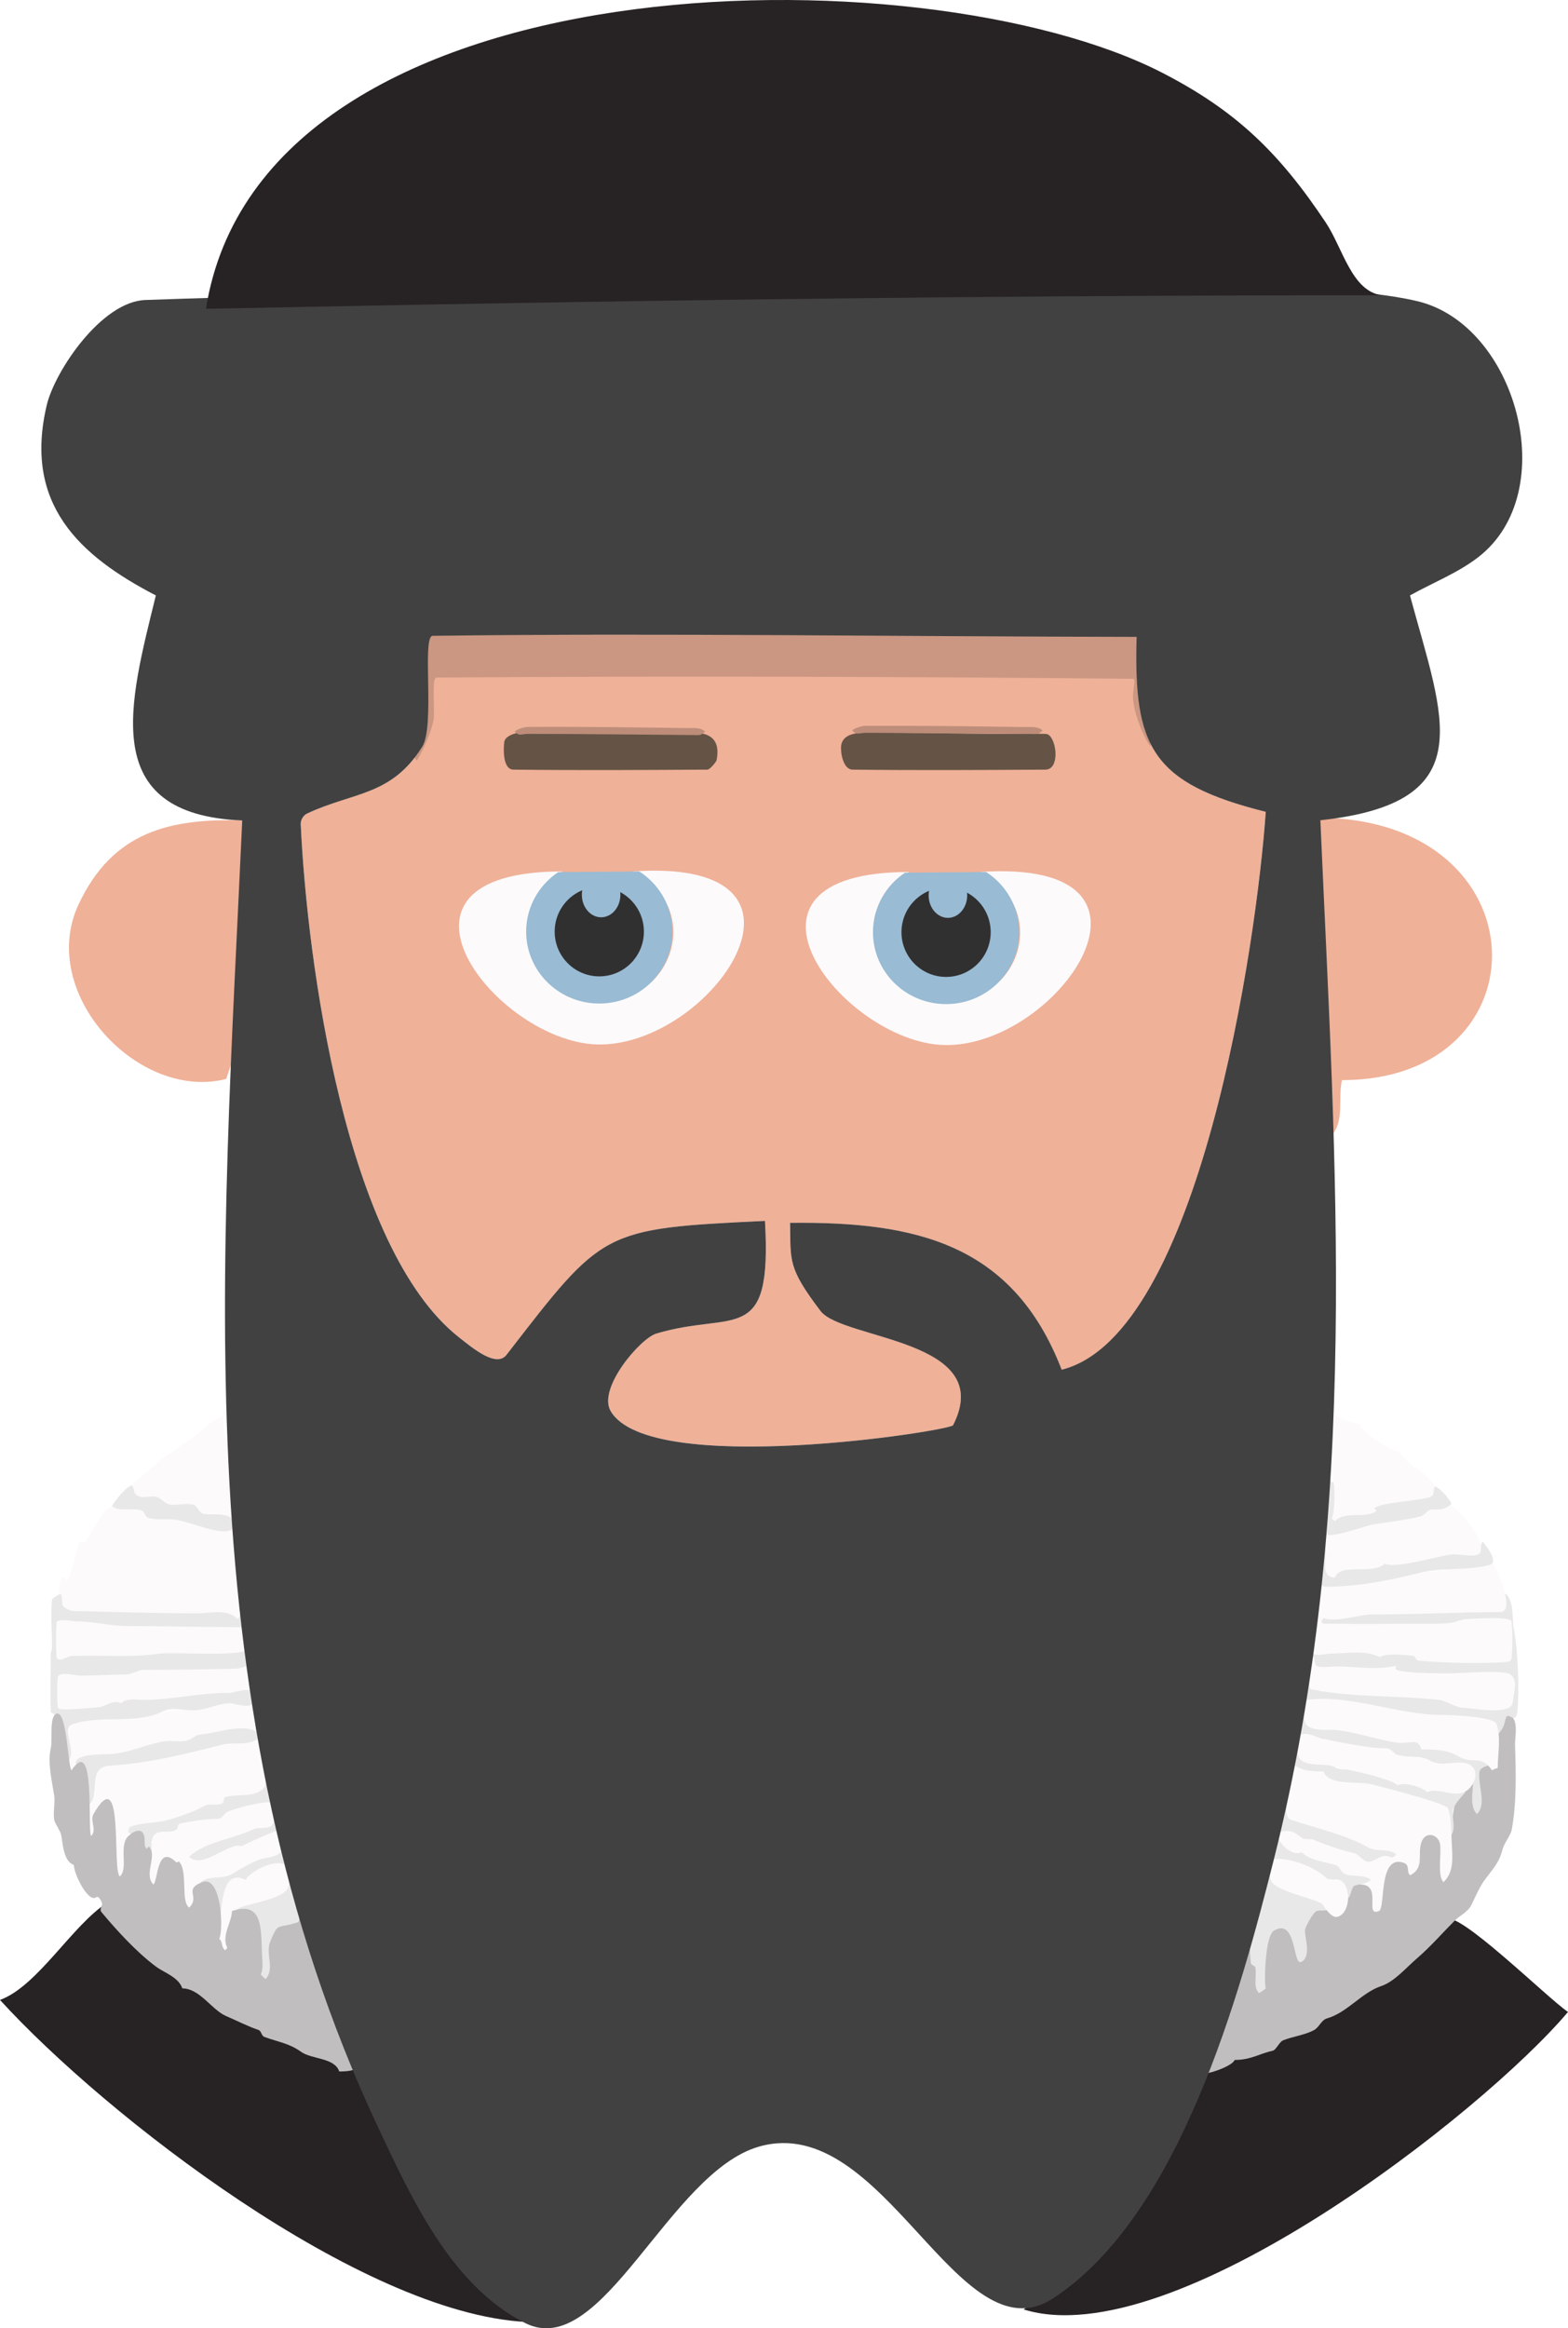 <svg height="100%" stroke-miterlimit="10" style="fill-rule:nonzero;clip-rule:evenodd;stroke-linecap:round;stroke-linejoin:round;" version="1.1" viewBox="36.538 2.557 226.924 336.886" width="100%" xml:space="preserve" xmlns="http://www.w3.org/2000/svg" xmlns:vectornator="http://vectornator.io" xmlns:xlink="http://www.w3.org/1999/xlink">
<defs>
<filter color-interpolation-filters="sRGB" filterUnits="userSpaceOnUse" height="26.529" id="Filter" width="42.613" x="102.277" y="127.848">
<feGaussianBlur in="SourceGraphic" result="Blur" stdDeviation="0.275"/>
</filter>
<filter color-interpolation-filters="sRGB" filterUnits="userSpaceOnUse" height="26.529" id="Filter_2" width="42.613" x="152.466" y="127.929">
<feGaussianBlur in="SourceGraphic" result="Blur" stdDeviation="0.275"/>
</filter>
</defs>
<g id="Layer-2" layerName="Layer 2">
<g opacity="1" layerName="Group 8">
<g opacity="1" layerName="Group 6">
<path d="M263.462 293.675C251.085 308.321 206.243 343.392 184.689 336.72C198.219 327.192 201.136 315.436 209.77 303.183C213.174 298.352 218.437 298.764 227.424 293.029C236.41 287.293 240.397 284.315 245.717 280.243C247.545 278.844 260.413 291.603 263.462 293.675Z" fill="#272223" fill-rule="nonzero" opacity="1" stroke="none" layerName="Curve 1"/>
<path d="M36.538 291.935C51.756 308.625 88.743 337.32 112.686 338.525C101.62 326.566 97.036 315.18 88.35 302.852C84.945 298.021 80.061 297.46 69.684 289.989C60.742 283.55 53.748 276.79 52.02 277.896C46.99 281.112 41.984 289.954 36.538 291.935Z" fill="#272223" fill-rule="nonzero" opacity="1" stroke="none"/>
</g>
<g opacity="1" layerName="Group 1">
<path d="M254.797 250.52C254.415 250.903 252.994 253.023 252.96 253.526C252.852 255.085 253.731 257.097 252.626 258.202C250.464 256.581 250.855 259.472 249.954 260.373C249.703 260.123 249.703 260.123 249.453 259.872C248.923 260.402 248.788 261.66 248.117 262.043C247.811 262.218 247.364 262.128 247.115 262.377C247.282 262.544 247.282 262.544 247.449 262.711C246.536 264.537 246.975 266.498 246.113 268.222C245.191 270.065 247.296 272.382 245.779 273.899C245.055 273.175 246.015 266.081 242.94 267.721C242.242 268.093 241.854 268.973 241.103 269.224C241.103 270.287 241.521 271.644 240.769 272.396C240.519 272.146 240.519 272.146 240.268 271.895C240.101 271.979 240.101 271.979 239.934 272.062C236.667 268.795 236.12 278.382 235.76 278.742C234.948 277.931 235.963 276.708 235.259 275.903C231.494 271.601 231.461 279.577 230.082 279.577C228.534 279.577 228.044 277.031 225.74 279.911C225.573 279.744 225.573 279.744 225.406 279.577C223.745 281.238 226.399 284.262 224.738 285.923C224.072 285.256 223.949 283.208 223.736 282.249C223.477 281.081 220.594 281.363 220.062 282.249C218.815 284.328 220.288 289.204 218.893 290.599C218.102 289.807 218.76 288.36 218.559 287.259C218.503 286.949 217.923 286.904 217.891 286.591C217.692 284.597 217.997 282.58 217.891 280.579C217.88 280.362 217.374 280.153 217.223 280.078C216.151 281.151 217.628 282.846 216.555 283.919C216.389 283.835 216.389 283.835 216.222 283.752C215.104 284.869 216.386 286.595 215.721 287.927C215.385 288.597 214.184 289.362 214.051 290.098C213.694 292.057 214.827 293.123 212.882 293.771C212.882 296.025 212.047 298.237 211.212 300.117C210.859 300.911 209.906 301.391 210.21 302.455C210.395 303.104 214.896 301.588 215.22 300.618C217.567 300.618 218.768 299.718 220.73 299.282C221.231 299.171 221.683 297.999 222.233 297.779C223.681 297.2 225.478 296.999 226.742 296.276C227.46 295.866 227.783 294.834 228.579 294.606C231.541 293.76 233.576 290.881 236.428 289.931C238.334 289.295 240.054 287.252 241.604 285.923C243.535 284.268 245.371 282.157 247.115 280.412C247.785 279.743 248.971 279.205 249.453 278.241C249.899 277.349 250.629 275.66 251.29 274.734C252.468 273.085 253.467 272.204 253.962 270.226C254.203 269.262 255.153 268.109 255.298 267.387C256.02 263.776 255.939 258.986 255.799 255.196C255.738 253.572 256.474 251.359 254.797 250.52Z" fill="#c0bebf" fill-rule="nonzero" opacity="1" stroke="none"/>
<path d="M69.435 193.242C68.291 194.386 69.101 196.467 69.101 198.085C69.101 199.88 69.919 205.262 69.101 207.103C68.85 207.669 67.297 208.072 66.763 208.605C64.24 211.129 60.535 212.83 57.913 215.452C56.869 216.496 55.015 217.112 55.575 218.792C55.814 219.509 64.205 220.576 64.76 221.13C64.676 221.297 64.676 221.297 64.593 221.464C65.953 222.825 69.181 221.152 70.27 222.967C70.743 223.754 68.484 223.876 67.599 223.635C66.016 223.203 63.553 222.864 62.088 222.132C61.341 221.758 60.396 222.32 59.583 222.132C57.216 221.586 56.064 219.933 53.07 220.462C51.079 220.813 49.929 224.605 48.728 225.806C48.237 225.56 48.512 225.599 47.893 225.806C47.893 226.484 46.712 230.828 46.224 231.316C45.889 231.066 45.889 231.066 45.556 230.815C45.022 231.349 44.846 234.965 45.722 235.491C45.844 235.564 46.734 235.821 46.891 235.825C51.455 235.934 56.021 235.885 60.585 235.992C63.021 236.049 69.093 235.483 70.771 237.161C70.66 237.328 70.638 237.651 70.437 237.662C67.659 237.822 64.871 237.662 62.088 237.662C59.587 237.662 56.989 237.495 54.573 237.495C54.025 237.495 53.605 236.946 53.07 236.827C51.427 236.462 46.608 236.23 44.888 236.66C44.658 236.717 44.406 236.926 44.387 237.161C44.234 238.992 44.282 240.838 44.387 242.672C44.395 242.829 44.565 242.984 44.721 243.006C45.563 243.126 46.375 242.539 47.225 242.505C51.23 242.345 55.242 242.613 59.249 242.505C63.186 242.398 66.844 242.198 71.105 242.004C71.281 241.996 71.449 241.916 71.606 241.837C72.778 241.251 72.698 239.281 72.441 237.996C72.364 237.61 71.769 237.519 71.606 237.161C70.951 235.719 71.105 233.146 71.105 231.65C71.105 229.702 71.122 227.754 71.105 225.806C71.066 221.241 71.101 216.674 70.938 212.112C70.933 211.955 70.716 211.89 70.604 211.778C70.437 211.945 70.437 211.945 70.27 212.112C65.642 207.484 74.113 197.92 69.435 193.242Z" fill="#fcfafb" fill-rule="nonzero" opacity="1" stroke="none"/>
<path d="M254.463 233.153C253.724 233.893 254.69 234.96 253.628 235.491C251.935 236.338 249.834 235.309 247.95 235.491C243.793 235.893 239.602 235.825 235.426 235.825C234.071 235.825 227.748 236.04 227.41 236.827C227.347 236.974 227.297 237.817 227.744 237.829C231.806 237.937 235.871 237.883 239.934 237.829C244.38 237.771 248.392 236.994 252.96 236.994C253.029 236.994 254.939 236.933 254.964 237.328C255.068 238.995 255.068 240.671 254.964 242.338C254.954 242.495 254.786 242.654 254.63 242.672C250.989 243.076 244.964 242.86 241.771 242.505C241.458 242.47 241.413 241.896 241.103 241.837C240.784 241.776 236.853 241.412 236.261 242.004C233.593 240.67 229.746 242.282 226.909 241.336C226.909 240.162 227.405 238.659 226.575 237.829C225.417 238.987 226 242.078 225.74 243.507C225.684 243.817 225.137 243.867 225.072 244.175C225.012 244.458 224.613 247.912 224.571 248.517C224.468 250.016 224.675 251.526 224.571 253.025C224.55 253.338 223.898 253.472 223.736 253.526C223.736 254.25 223.765 254.974 223.736 255.697C223.709 256.367 223.658 257.037 223.569 257.701C223.294 259.764 226.42 258.382 227.41 259.371C227.243 259.622 227.243 259.622 227.076 259.872C227.716 260.512 233.604 260.711 234.925 261.041C236.425 261.416 237.177 261.537 239.099 261.876C239.528 261.952 239.537 262.701 239.934 262.878C241.452 263.552 243.816 263.269 245.445 263.88C246.416 264.244 245.793 267.568 246.447 268.222C247.317 267.352 246.67 265.772 246.781 264.548C246.85 263.789 248.15 262.422 248.618 261.876C247.187 260.445 244.833 262.31 243.274 261.375C242.109 260.676 240.69 260.799 239.266 260.54C237.266 260.176 235.216 259.472 233.422 258.703C232.444 258.284 230.964 258.836 229.915 258.369C229.389 258.136 229.592 257.786 229.08 257.701C228.01 257.523 226.752 257.873 225.74 257.367C224.676 256.835 223.637 254.181 225.239 253.86C226.377 253.633 233.115 255.224 233.422 255.53C233.949 255.267 244.112 257.77 245.779 257.868C245.872 257.874 249.333 257.652 249.62 258.703C250.13 260.572 248.878 263.639 250.288 265.049C251.707 263.63 250.46 261.038 250.622 259.037C250.689 258.208 251.914 258.05 252.459 257.868C251.393 256.269 248.242 257.407 247.616 255.53C246.288 255.53 243.225 255.982 242.272 255.029C242.439 254.862 242.439 254.862 242.606 254.695C241.658 253.747 239.929 254.521 238.598 254.361C235.089 253.94 231.086 252.738 227.243 252.524C226.912 252.506 226.732 252.589 226.408 252.357C225.272 251.546 225.535 250.996 225.74 249.352C225.813 248.767 232.538 248.802 233.589 249.853C235.225 249.034 240.255 250.238 242.105 250.854C245.331 251.93 249.239 250.569 252.459 251.856C253.23 252.165 252.556 253.123 253.127 253.693C254.065 252.755 254.168 252.367 254.463 251.188C254.741 250.076 255.923 252.237 256.133 250.186C256.424 247.331 256.244 241.39 255.632 238.33C255.319 236.764 255.733 234.423 254.463 233.153Z" fill="#e8e8e8" fill-rule="nonzero" opacity="1" stroke="none"/>
<path d="M227.076 231.316C225.814 232.578 226.79 234.876 226.742 236.66C226.728 237.164 226.575 237.659 226.575 238.163C226.575 239.332 226.474 240.505 226.575 241.67C226.63 242.299 228.622 241.837 228.913 241.837C231.368 241.837 234.065 241.24 236.261 242.338C236.958 241.64 240.811 242.104 241.103 242.171C241.41 242.241 241.458 242.81 241.771 242.839C245.167 243.148 251.058 243.362 254.797 243.006C255.032 242.983 255.278 242.74 255.298 242.505C255.45 240.73 255.45 238.936 255.298 237.161C255.231 236.385 249.57 236.783 248.785 236.827C247.732 236.886 246.827 237.495 245.779 237.495C240.07 237.495 234.148 237.577 228.078 237.495C227.921 237.493 227.855 237.272 227.744 237.161C227.911 236.911 227.911 236.911 228.078 236.66C229.595 237.419 233.286 236.159 235.092 236.159C241.315 236.159 247.588 235.825 253.628 235.825C256.15 235.825 252.709 228.553 252.292 228.478C250.626 228.175 249.117 229.265 247.616 229.479C243.142 230.119 238.976 230.262 234.758 231.316C232.945 231.77 228.564 232.433 227.076 231.316Z" fill="#fcfafb" fill-rule="nonzero" opacity="1" stroke="none"/>
<path d="M229.748 207.27C227.614 209.404 230.715 216.823 228.913 218.625C228.579 218.374 228.579 218.374 228.245 218.124C228.134 218.235 227.918 218.301 227.911 218.458C227.805 220.849 227.911 223.245 227.911 225.639C227.911 226.156 227.135 231.316 229.414 231.316C229.927 231.316 230.082 230.428 230.583 230.314C231.681 230.065 232.957 230.393 233.923 229.813C235.056 229.134 235.851 230.223 236.929 229.145C237.652 229.507 238.678 229.054 239.433 228.978C241.412 228.781 249.527 227.262 250.622 227.81C252.195 226.237 247.472 219.956 245.779 220.295C243.635 220.724 241.49 221.59 239.6 222.299C238.201 222.824 236.247 222.502 234.758 222.8C233.01 223.149 230.389 224.739 228.579 224.136C228.579 222.809 228.303 223.242 228.913 222.633C229.984 223.704 239.682 219.821 240.602 219.627C240.859 219.573 243.888 220.124 244.276 218.959C245.128 216.403 239.769 214.622 239.099 212.613C237.722 212.613 233.636 209.749 233.255 208.605C232.554 208.605 230.166 207.687 229.748 207.27Z" fill="#fcfafb" fill-rule="nonzero" opacity="1" stroke="none"/>
<path d="M54.072 249.352C54.963 248.46 60.112 248.886 60.919 248.851C64.463 248.696 69.859 246.543 73.276 247.682C73.276 249.264 69.336 248.667 67.933 249.018C63.324 250.17 58.12 250.335 53.571 251.188C51.559 251.566 48.843 250.822 46.891 251.689C46.789 251.735 45.475 258.122 46.557 259.204C47.447 258.759 47.734 257.232 48.728 257.033C50.182 256.743 52.043 257.38 53.404 256.699C54.947 255.928 57.054 256.461 58.581 255.697C60.185 254.895 60.88 255.089 62.923 254.862C64.671 254.668 67.386 253.875 68.934 253.359C70.442 252.857 72.311 253.27 73.777 253.025C74.99 252.823 74.143 250.581 74.111 249.352C74.077 248.022 73.834 244.566 72.775 243.507C72.298 243.746 71.024 243.499 70.604 243.507C68.099 243.553 65.593 243.567 63.09 243.674C59.132 243.842 55.266 244.509 51.233 244.509C49.278 244.509 46.775 244.487 44.888 244.676C44.731 244.691 44.564 244.853 44.553 245.01C44.45 246.509 44.361 248.028 44.553 249.519C44.594 249.831 44.94 250.046 45.221 250.186C46.878 251.015 52.367 248.499 54.072 249.352Z" fill="#fcfafb" fill-rule="nonzero" opacity="1" stroke="none"/>
<path d="M223.402 257.534C222.33 258.606 222.567 260.902 222.567 262.377C222.567 263.379 222.371 264.4 222.567 265.383C222.735 266.222 225.943 266.815 226.575 266.886C227.522 266.991 227.982 267.916 228.746 268.222C229.481 268.516 230.973 268.322 231.752 268.556C232.748 268.854 233.473 269.803 234.424 270.226C235.157 270.552 235.602 270.068 236.261 270.727C233.819 273.168 224.9 266.22 221.398 267.387C221.398 268.055 221.267 268.736 221.398 269.391C221.542 270.112 229.202 272.697 230.583 273.732C231.527 274.44 232.916 273.72 233.422 275.235C236.673 275.235 233.91 279.95 236.094 279.076C237.093 278.676 235.968 270.945 239.6 272.062C240.677 272.394 240.002 273.299 240.602 273.899C242.78 272.81 241.599 270.908 242.272 269.057C242.857 267.449 244.707 267.965 244.944 269.391C245.175 270.778 244.513 273.969 245.445 274.901C247.02 273.326 246.744 271.443 246.614 268.723C246.547 267.322 246.544 265.507 246.113 264.214C245.857 263.445 235.412 260.829 234.925 260.707C233.158 260.265 228.783 260.986 228.078 258.87C226.05 258.87 224.66 258.792 223.402 257.534Z" fill="#fcfafb" fill-rule="nonzero" opacity="1" stroke="none"/>
<path d="M53.07 274.233C53.237 274.4 53.237 274.4 53.404 274.567C53.571 274.4 53.571 274.4 53.738 274.233C53.989 274.484 53.989 274.484 54.239 274.734C55.111 273.863 54.152 267.756 55.909 267.053C56.717 266.729 57.922 267.299 58.748 266.886C62.174 265.173 66.63 265.239 69.936 262.878C70.252 262.652 75.03 262.252 75.113 261.542C75.383 259.245 75.496 256.058 74.946 253.86C74.799 253.27 72.692 253.985 72.274 254.194C69.46 255.601 65.026 254.629 62.422 256.365C61.518 256.968 58.814 256.635 57.913 256.699C57.551 256.725 57.32 257.246 57.078 257.367C56.208 257.802 53.043 257.626 52.402 257.701C52.2 257.725 50.123 258.608 50.064 258.87C49.864 259.769 47.891 269.324 50.064 268.89C50.519 268.799 50.094 264.032 51.734 263.212C52.427 262.865 53.053 264.993 53.07 265.216C53.173 266.548 53.07 267.888 53.07 269.224C53.07 270.451 53.571 273.232 53.07 274.233Z" fill="#fcfafb" fill-rule="nonzero" opacity="1" stroke="none"/>
<path d="M71.606 227.476C69.985 229.097 72.321 235.444 70.938 236.827C69.385 235.274 67.011 235.992 65.094 235.992C59.25 235.992 52.936 235.798 47.058 235.658C46.79 235.652 46.114 235.326 45.889 235.157C45.145 234.599 45.869 233.801 45.221 233.153C44.859 233.516 44.098 233.644 44.053 234.155C43.846 236.484 44.106 238.832 44.053 241.169C44.047 241.398 43.886 241.607 43.886 241.837C43.886 244.62 43.779 247.405 43.886 250.186C43.892 250.344 44.073 250.462 44.22 250.52C45.11 250.876 45.91 252.786 46.056 253.86C46.215 255.024 45.56 256.537 46.391 257.367C47.778 255.98 45.237 252.631 47.058 252.023C51.233 250.632 56.229 252.114 60.084 250.186C61.479 249.489 63.202 250.09 64.76 250.02C66.49 249.941 68.126 249.018 69.769 249.018C70.655 249.018 73.011 250.01 73.276 248.684C73.812 246.005 70.922 247.515 69.435 247.515C65.23 247.515 61.523 248.517 57.412 248.517C56.338 248.517 54.874 248.216 54.072 249.018C52.958 248.46 51.95 249.371 51.066 249.519C50.112 249.678 46.364 250.016 45.221 249.853C45.066 249.83 44.899 249.676 44.888 249.519C44.785 248.131 44.785 246.732 44.888 245.344C44.968 244.262 47.327 245.01 48.227 245.01C50.4 245.01 52.66 244.843 54.74 244.843C55.666 244.843 56.423 244.175 57.412 244.175C61.737 244.175 65.888 244.105 70.437 244.008C71.805 243.979 74.033 243.262 72.107 241.336C71.192 242.251 61.386 241.579 59.583 241.837C55.393 242.435 51.12 242.006 46.891 242.171C46.257 242.196 45.677 242.796 45.054 242.672C44.9 242.641 44.73 242.495 44.721 242.338C44.616 240.671 44.616 238.995 44.721 237.328C44.763 236.656 47.189 237.161 47.559 237.161C50.012 237.161 52.557 237.829 54.907 237.829C60.237 237.829 65.551 237.996 70.938 237.996C71.21 237.996 72.099 238.179 72.107 237.662C72.161 234.378 72.102 231.09 71.94 227.81C71.933 227.652 71.718 227.587 71.606 227.476Z" fill="#e8e8e8" fill-rule="nonzero" opacity="1" stroke="none"/>
<path d="M75.113 255.029C73.689 256.453 76.009 260.369 74.445 261.542C72.966 262.651 71.023 262.105 69.268 262.544C68.68 262.691 69.13 263.311 68.6 263.546C67.908 263.854 66.853 263.447 66.096 263.88C64.59 264.74 61.869 265.646 60.251 266.051C59.555 266.225 55.545 266.444 55.241 267.053C54.541 268.454 56.982 267.671 57.078 268.389C57.209 269.368 56.941 271.425 57.746 272.229C58.978 270.997 58.193 269.278 59.416 268.055C59.881 267.59 61.557 268.152 62.255 267.554C63.711 266.306 65.062 267.023 66.763 266.385C69.09 265.512 72.921 263.352 75.447 263.713C76.281 263.832 75.892 265.383 75.781 266.218C75.737 266.552 72.397 267.037 71.94 267.22C70.23 267.904 69.88 268.086 67.766 268.389C67.683 268.4 64.612 270.336 64.092 270.56C62.823 271.103 62.277 269.869 61.086 271.061C61.865 271.84 62.467 271.036 63.424 271.228C63.85 271.313 63.999 271.977 64.426 272.062C67.086 272.595 70.875 269.763 73.276 268.89C73.758 268.714 74.416 268.919 74.779 268.556C75.701 269.017 75.935 267.547 76.616 267.888C77.408 268.284 77.01 269.805 76.95 270.226C76.872 270.77 74.01 271.648 73.61 271.728C71.271 272.196 69.542 273.857 67.097 274.233C66.374 274.345 65.444 274.05 64.927 274.567C65.78 275.42 67.235 274.797 67.599 276.07C67.953 277.312 67.547 280.026 68.433 280.913C69.518 279.829 68.542 273.119 72.107 274.901C74.046 272.962 78.511 270.646 77.952 275.402C77.758 277.047 71.401 277.778 70.604 278.575C70.716 278.686 70.784 278.878 70.938 278.909C73.724 279.466 72.224 280.173 73.944 280.746C73.944 282.417 73.875 284.102 74.111 285.756C74.272 286.881 73.619 288.436 74.445 289.263C74.838 289.067 75.187 289.071 75.614 288.929C75.614 287.481 75.562 286.033 75.614 284.587C75.659 283.335 77.077 282.369 77.451 281.247C82.91 281.247 78.698 274.616 78.286 271.728C78.249 271.471 78.433 269.517 78.119 268.89C77.953 268.558 77.162 267.732 77.117 267.387C76.94 266.027 77.098 259.853 76.449 259.204C76.282 259.288 76.282 259.288 76.115 259.371C74.75 258.006 76.371 256.287 75.113 255.029Z" fill="#e8e8e8" fill-rule="nonzero" opacity="1" stroke="none"/>
<path d="M222.567 262.377C221.602 263.342 221.966 265.04 221.732 266.385C221.688 266.637 220.782 267.356 220.73 267.721C220.383 270.15 220.061 271.907 219.728 274.233C219.627 274.941 218.62 275.737 218.559 276.404C218.459 277.513 218.703 278.64 218.559 279.744C218.503 280.175 217.592 280.146 217.557 280.579C217.4 282.577 217.358 284.597 217.557 286.591C217.589 286.904 218.171 286.949 218.225 287.259C218.437 288.476 217.852 290.059 218.726 290.933C219.309 290.641 218.961 290.84 219.728 290.265C219.453 289.713 219.593 282.697 220.897 281.915C224.229 279.916 223.604 287.205 224.905 286.424C226.413 285.519 225.269 282.741 225.406 281.748C225.457 281.381 226.589 279.25 227.076 279.076C227.662 278.867 228.473 279.182 228.913 278.742C228.287 278.117 228.487 278.465 228.245 277.74C226.734 277.74 226.103 276.776 224.738 276.404C222.585 275.817 220.313 275.315 220.73 272.396C220.903 271.19 225.38 273.205 225.74 273.565C225.828 273.653 225.95 273.732 226.074 273.732C226.328 273.732 230.687 275.151 230.75 275.235C231.222 275.865 230.439 276.833 231.251 277.239C232.05 277.639 232.015 275.593 232.587 275.402C233.307 275.162 234.365 275.127 234.925 274.567C234.127 273.77 232.237 274.143 231.251 273.732C230.422 273.387 230.588 272.648 229.748 272.396C228.148 271.916 226.094 271.749 224.905 270.56C223.142 271.441 220.289 267.909 222.066 267.554C223.605 267.246 223.99 267.834 225.072 268.556C225.259 268.68 226.431 268.661 226.575 268.723C228.576 269.58 230.432 270.188 232.587 270.727C233.136 270.864 233.778 271.748 234.257 271.895C234.98 272.118 235.716 271.486 236.428 271.228C237.808 270.725 237.621 271.871 238.598 270.894C237.671 269.966 235.773 270.549 234.591 269.892C231.082 267.942 227.279 267.176 223.402 265.884C222.129 265.459 223.105 263.453 222.567 262.377Z" fill="#e8e8e8" fill-rule="nonzero" opacity="1" stroke="none"/>
<path d="M242.272 255.697C244.259 255.697 246.001 255.73 247.616 256.699C249.689 257.943 250.884 256.34 252.459 258.703C252.95 258.457 252.675 258.575 253.294 258.369C253.294 256.253 253.796 254.031 253.127 252.023C252.741 250.867 246.004 250.687 244.944 250.687C239.097 250.687 231.631 247.675 225.74 248.517C224.687 248.667 225.138 250.66 225.406 251.689C225.806 253.222 229.022 252.789 229.748 252.858C232.637 253.134 235.923 254.313 238.598 254.695C240.629 254.985 241.664 253.872 242.272 255.697Z" fill="#fcfafb" fill-rule="nonzero" opacity="1" stroke="none"/>
<path d="M63.758 279.076C65.424 277.965 63.983 275.624 66.096 274.567C67.203 274.014 68.912 274.447 70.103 273.732C71.4 272.954 72.824 272.046 74.278 271.561C74.976 271.329 77.064 271.271 77.284 270.226C77.48 269.293 77.89 267.543 76.95 267.387C76.528 267.316 71.945 269.385 71.606 269.725C69.869 268.856 65.85 273.153 63.925 271.228C66.062 269.09 70.549 268.583 73.276 267.22C74.057 266.829 75.855 267.452 76.115 266.218C76.311 265.285 76.705 263.61 75.781 263.379C74.6 263.083 70.17 264.348 69.435 264.715C69.037 264.914 68.645 265.717 68.099 265.717C66.667 265.717 64.264 266.05 62.756 266.385C61.943 266.565 62.53 267.082 61.921 267.387C60.991 267.852 59.371 267.183 58.748 268.222C58.236 269.075 58.596 269.621 58.414 270.894C58.224 272.221 57.876 273.576 58.08 274.901C58.179 275.548 59.422 275.982 59.583 275.068C59.832 273.659 58.921 271.349 61.42 272.062C61.806 272.173 62.181 272.409 62.422 272.73C63.745 274.494 62.092 277.41 63.758 279.076Z" fill="#fcfafb" fill-rule="nonzero" opacity="1" stroke="none"/>
<path d="M226.408 242.338C225.067 242.894 225.963 245.232 226.074 246.68C226.086 246.837 226.254 246.983 226.408 247.014C232.367 248.205 238.584 247.847 244.777 248.517C245.825 248.63 247.224 249.686 248.451 249.686C249.528 249.686 255.296 250.878 255.465 248.851C255.582 247.441 256.316 245.731 255.131 244.843C254.179 244.129 247.968 244.676 246.447 244.676C244.378 244.676 241.155 244.679 239.266 244.342C237.588 244.042 239.387 243.416 238.097 243.674C235.532 244.187 232.864 243.729 230.249 243.674C229.442 243.657 227.876 243.885 227.243 243.674C226.563 243.447 226.963 242.108 226.408 242.338Z" fill="#fcfafb" fill-rule="nonzero" opacity="1" stroke="none"/>
<path d="M238.765 260.874C239.818 260.348 242.37 261.139 243.107 261.876C244.715 261.072 247.197 262.946 248.952 261.542C249.941 260.751 250.604 258.956 249.453 258.035C248.051 256.914 245.191 258.357 243.608 257.367C242.1 256.425 240.63 256.957 238.932 256.532C238.306 256.376 237.814 255.53 237.263 255.53C234.45 255.53 231.433 254.742 228.579 254.361C227.62 254.233 226.072 253.137 224.905 253.526C223.825 253.886 224.365 256.377 224.404 256.532C224.841 258.28 228.004 257.728 229.08 258.035C230.978 258.577 237.567 259.676 238.765 260.874Z" fill="#fcfafb" fill-rule="nonzero" opacity="1" stroke="none"/>
<path d="M49.563 263.546C50.976 262.133 49.16 258.238 52.402 258.035C58.199 257.673 63.245 256.368 68.6 255.029C70.719 254.5 72.748 255.39 74.445 253.693C72.33 251.578 68.52 253.234 65.595 253.526C64.774 253.608 64.405 254.146 63.758 254.361C62.71 254.711 61.364 254.343 60.251 254.528C57.663 254.96 55.161 256.203 52.569 256.365C51.631 256.424 48.104 256.279 47.559 257.367C47.159 258.169 48.669 257.916 48.895 258.369C49.554 259.687 48.391 262.374 49.563 263.546Z" fill="#e8e8e8" fill-rule="nonzero" opacity="1" stroke="none"/>
<path d="M227.911 225.639C226.492 227.058 227.466 229.646 227.577 231.65C227.584 231.772 228.098 232.151 228.245 232.151C233.006 232.151 237.523 231.251 241.938 230.147C245.383 229.286 248.735 229.903 252.125 228.978C253.598 228.577 251.408 225.995 251.123 225.639C250.535 226.227 251.219 227.094 250.455 227.476C249.642 227.882 247.667 227.359 246.614 227.476C244.571 227.703 238.508 229.601 236.929 228.811C235.233 230.507 230.483 228.611 229.748 230.815C227.087 230.815 229.201 226.929 227.911 225.639Z" fill="#e8e8e8" fill-rule="nonzero" opacity="1" stroke="none"/>
<path d="M72.107 274.567C67.789 272.408 68.884 281.181 67.933 283.084C68.576 283.728 67.957 284.444 68.6 285.088C68.767 285.004 68.767 285.004 68.934 284.921C69.101 285.088 69.101 285.088 69.268 285.255C70.797 283.726 68.644 279.77 71.272 278.575C72.585 277.979 77.822 277.294 78.286 275.569C79.943 269.413 72.578 273.156 72.107 274.567Z" fill="#fcfafb" fill-rule="nonzero" opacity="1" stroke="none"/>
<path d="M220.73 271.561C219.786 271.689 220.285 273.454 220.396 274.4C220.608 276.203 226.731 277.147 227.911 278.074C227.97 278.121 229.121 280.151 230.082 279.911C232.014 279.428 232.166 275.345 230.416 274.567C229.908 274.342 228.902 274.723 228.412 274.233C226.897 272.719 223.087 271.242 220.73 271.561Z" fill="#fcfafb" fill-rule="nonzero" opacity="1" stroke="none"/>
<path d="M246.614 220.128C246.224 219.348 245.06 218.015 244.276 217.623C243.772 218.128 244.262 218.799 243.608 219.126C242.462 219.699 236.325 219.896 235.426 220.796C235.593 220.963 235.593 220.963 235.76 221.13C234.491 222.398 231.288 221.093 229.748 222.633C229.497 222.466 229.497 222.466 229.247 222.299C229.748 221.297 229.703 218.385 229.581 217.289C229.529 216.825 228.601 216.797 228.579 217.289C228.473 219.68 228.473 222.079 228.579 224.47C228.617 225.316 234.241 223.303 235.259 223.134C237.654 222.735 239.814 222.538 242.105 221.965C242.706 221.815 243.161 220.963 243.775 220.963C244.909 220.963 245.734 221.008 246.614 220.128Z" fill="#e8e8e8" fill-rule="nonzero" opacity="1" stroke="none"/>
<path d="M55.575 217.456C54.482 218.003 53.421 219.434 52.736 220.462C53.674 221.4 55.824 220.628 57.078 221.13C57.482 221.291 57.509 221.97 57.913 222.132C59.142 222.623 60.873 222.223 62.088 222.466C63.792 222.807 65.898 223.629 67.599 223.969C68.627 224.175 70.89 224.492 70.27 222.633C69.844 221.352 67.034 221.787 66.096 221.631C65.322 221.502 65.044 220.413 64.593 220.295C63.569 220.028 62.477 220.339 61.42 220.295C60.347 220.25 59.943 219.287 59.082 219.126C58.205 218.961 57.153 219.454 56.41 218.959C55.642 218.447 56.145 218.026 55.575 217.456Z" fill="#e8e8e8" fill-rule="nonzero" opacity="1" stroke="none"/>
<path d="M47.225 272.396C47.225 273.436 48.573 276.411 49.73 277.072C50.551 277.541 50.52 276.314 51.233 277.74C51.534 278.343 50.796 278.719 51.233 279.243C53.491 281.952 56.323 285.023 59.082 287.092C60.297 288.003 62.374 288.619 62.923 290.265C65.453 290.265 67.172 293.374 69.268 294.272C70.741 294.903 72.465 295.783 73.944 296.276C74.357 296.414 74.372 297.126 74.779 297.278C76.754 298.019 78.335 298.172 80.123 299.449C81.653 300.542 84.96 300.266 85.634 302.288C91.625 302.288 85.951 298.987 85.801 296.276C85.751 295.387 85.899 294.49 85.801 293.604C85.744 293.094 84.785 293.092 84.632 292.603C84.09 290.87 85.301 290.599 83.797 290.098C83.797 287.133 82.88 288.187 82.628 286.591C82.489 285.711 82.726 284.804 82.628 283.919C82.552 283.236 80.849 282.089 80.624 281.247C80.418 280.477 80.686 279.473 80.123 278.909C79.567 279.465 80.222 280.49 79.455 280.746C76.625 281.689 76.826 280.556 75.614 283.585C74.957 285.227 76.343 287.532 74.946 288.929C74.612 288.595 74.612 288.595 74.278 288.261C74.702 287.412 74.475 286.022 74.445 285.088C74.319 281.182 74.403 277.643 70.103 279.076C70.103 280.678 68.53 282.61 69.435 284.42C69.268 284.587 69.268 284.587 69.101 284.754C68.456 284.108 68.852 283.67 68.266 283.084C68.916 281.784 68.599 273.766 65.762 274.901C63.032 275.993 65.544 276.955 63.925 278.575C62.624 277.708 63.801 273.275 62.422 271.895C62.255 271.979 62.255 271.979 62.088 272.062C59.261 269.236 59.429 274.554 58.748 275.235C57.26 273.747 59.4 271.045 58.08 269.725C57.913 269.892 57.913 269.892 57.746 270.059C57.306 269.619 57.563 268.825 57.412 268.222C57.002 266.58 55.12 267.962 54.74 268.723C53.953 270.297 55.027 272.944 53.905 274.066C52.683 273.455 54.602 257.107 50.064 265.049C49.508 266.023 50.626 267.326 49.73 268.222C49.144 267.635 50.449 253.367 46.891 258.703C46.373 258.357 46.252 250.01 44.721 250.52C43.612 250.89 44.188 254.319 43.886 255.53C43.382 257.546 44.102 260.524 44.387 262.377C44.53 263.308 44.202 264.959 44.387 265.884C44.498 266.444 45.266 267.442 45.389 268.055C45.641 269.318 45.705 271.89 47.225 272.396Z" fill="#c0bebf" fill-rule="nonzero" opacity="1" stroke="none"/>
</g>
<g opacity="1" layerName="Group 7">
<g opacity="1" layerName="Group 1">
<path d="M69.268 158.675C74.612 143.855 71.94 133.889 71.94 121.269C61.204 120.922 52.851 122.818 47.893 133.459C41.937 146.244 56.531 161.934 69.268 158.675Z" fill="#efb198" fill-rule="nonzero" opacity="1" stroke="none"/>
<path d="M229.278 166.837C231.141 164.657 230.143 161.502 230.75 158.842C260.486 158.842 259.969 121.074 227.424 120.874C227.709 133.266 229.278 155.447 229.278 166.837Z" fill="#efb198" fill-rule="nonzero" opacity="1" stroke="none"/>
</g>
<path d="M147.254 179.215C148.301 197.547 142.806 192.105 131.495 195.517C129.194 196.211 123.012 203.418 124.904 206.708C130.479 216.402 174.055 209.594 174.473 208.772C180.831 196.304 158.463 196.451 155.269 192.24C150.497 185.947 150.966 185.054 150.859 179.5C169.051 179.3 183.123 182.515 190.171 200.757C210.154 195.759 218.446 138.578 219.715 120.027C203.193 115.897 200.569 110.646 201.025 94.714C167.07 94.659 133.112 94.118 99.16 94.55C97.565 94.57 99.524 107.59 97.657 110.581C93.167 117.774 87.676 117.112 80.958 120.267C80.417 120.521 80.035 121.223 80.063 121.819C80.978 141.576 86.53 183.157 103.001 196.081C104.913 197.581 108.36 200.507 109.847 198.586C123.885 180.456 123.583 180.353 147.254 179.215Z" fill="#efb198" fill-rule="nonzero" opacity="1" stroke="none"/>
<path d="M96.828 112.607C97.299 112.095 99.323 107.989 99.337 106.124C99.358 103.353 99.075 100.6 99.742 100.596C133.781 100.351 166.601 100.46 200.488 100.772C200.946 100.776 200.574 101.801 200.517 103.157C200.413 105.609 202.372 109.83 203.022 110.537C203.329 110.203 201.599 106.21 201.687 104.959C201.726 104.407 202.314 103.478 202.323 102.949C202.335 102.183 202.04 101.484 201.986 100.883C201.916 100.115 202.088 99.493 202.163 98.952C202.237 98.415 203.123 97.758 203.168 97.132C203.229 96.266 203.464 94.59 202.665 94.585C167.219 94.343 131.772 94.342 96.325 94.403C95.547 94.404 95.783 96.407 96.158 96.95C96.937 98.079 96.056 99.585 96.493 100.772C96.653 101.207 97.42 102.113 97.498 102.41C97.993 104.293 95.459 111.119 96.828 112.607Z" fill="#bd8d7a" fill-rule="nonzero" opacity="0.722" stroke="none"/>
<path d="M143.155 44.588C114.623 44.635 86.103 44.956 57.593 45.963C51.178 46.189 44.464 56.306 43.311 61.15C39.907 75.451 47.971 82.953 59.093 88.713C55.275 104.307 50.602 120.401 71.593 121.275C68.695 185.35 63.066 250.239 91.155 310.15C96.203 320.916 101.919 333.317 112.53 338.682C123.692 344.325 133.328 316.869 146.405 313.15C164.469 308.013 175.238 344.058 188.936 335.119C207.322 323.121 216.034 290.886 220.905 271.557C233.557 221.356 229.802 171.034 227.624 121.244C251.12 118.697 245.436 106.653 240.593 88.713C243.877 86.876 247.489 85.481 250.468 83.182C262.698 73.738 255.988 49.461 241.593 46.119C237.395 45.145 233.058 44.779 228.749 44.775C200.22 44.749 171.687 44.541 143.155 44.588ZM150.093 94.463C167.07 94.551 184.053 94.686 201.03 94.713C200.575 110.644 203.196 115.895 219.718 120.025C218.449 138.576 210.17 195.747 190.186 200.744C183.138 182.502 169.066 179.294 150.874 179.494C150.98 185.048 150.508 185.951 155.28 192.244C158.474 196.455 180.825 196.307 174.468 208.775C174.049 209.597 130.48 216.407 124.905 206.713C123.013 203.423 129.198 196.219 131.499 195.525C142.81 192.113 148.296 197.545 147.249 179.213C123.578 180.351 123.88 180.458 109.843 198.588C108.355 200.509 104.911 197.588 102.999 196.088C86.528 183.164 80.977 141.563 80.061 121.807C80.034 121.21 80.427 120.529 80.968 120.275C87.685 117.121 93.165 117.781 97.655 110.588C99.522 107.597 97.56 94.577 99.155 94.557C116.131 94.341 133.115 94.375 150.093 94.463Z" fill="#424141" fill-rule="nonzero" opacity="1" stroke="none" layerName="Curve 1"/>
</g>
<g opacity="1" layerName="Group 5">
<g opacity="1" layerName="Group 2">
<path d="M117.907 128.648C109.448 133.916 112.686 147.764 123.519 147.2C133.849 147.764 138.57 133.819 128.085 128.648C158.588 126.554 139.38 154.21 122.889 153.682C108.339 153.216 89.049 128.648 117.907 128.648Z" fill="#fcfafb" fill-rule="nonzero" filter="url(#Filter)" opacity="1" stroke="none" blur="0.55" layerName="Curve 2"/>
<path d="M112.686 137.358C112.686 133.78 114.524 130.623 117.321 128.75L129.068 128.654C129.226 128.756 129.381 128.863 129.534 128.973C132.151 130.867 133.849 133.918 133.849 137.358C133.849 143.105 129.112 147.764 123.268 147.764C117.424 147.764 112.686 143.105 112.686 137.358Z" fill="#99bbd4" fill-rule="nonzero" opacity="1" stroke="none" layerName="Oval 3"/>
<path d="M116.812 137.358C116.812 133.783 119.702 130.885 123.268 130.885C126.833 130.885 129.724 133.783 129.724 137.358C129.724 140.933 126.833 143.831 123.268 143.831C119.702 143.831 116.812 140.933 116.812 137.358Z" fill="#313030" fill-rule="nonzero" opacity="1" stroke="none" layerName="Oval 2"/>
<path d="M120.743 132.023C120.743 130.223 121.992 128.763 123.533 128.763C125.073 128.763 126.322 130.223 126.322 132.023C126.322 133.824 125.073 135.284 123.533 135.284C121.992 135.284 120.743 133.824 120.743 132.023Z" fill="#99bbd4" fill-rule="nonzero" opacity="1" stroke="none" layerName="Oval 4"/>
</g>
<g opacity="1" layerName="Group 3">
<path d="M168.096 128.729C159.637 133.997 162.876 147.845 173.708 147.281C184.038 147.845 188.759 133.9 178.274 128.729C208.777 126.635 189.569 154.291 173.078 153.763C158.528 153.297 139.238 128.729 168.096 128.729Z" fill="#fcfafb" fill-rule="nonzero" filter="url(#Filter_2)" opacity="1" stroke="none" blur="0.55" layerName="Curve 2"/>
<path d="M162.876 137.439C162.876 133.861 164.713 130.704 167.51 128.831L179.257 128.735C179.415 128.837 179.571 128.944 179.723 129.054C182.34 130.948 184.038 133.999 184.038 137.439C184.038 143.186 179.301 147.845 173.457 147.845C167.613 147.845 162.876 143.186 162.876 137.439Z" fill="#99bbd4" fill-rule="nonzero" opacity="1" stroke="none" layerName="Oval 3"/>
<path d="M167.001 137.439C167.001 133.864 169.891 130.966 173.457 130.966C177.023 130.966 179.913 133.864 179.913 137.439C179.913 141.014 177.023 143.912 173.457 143.912C169.891 143.912 167.001 141.014 167.001 137.439Z" fill="#313030" fill-rule="nonzero" opacity="1" stroke="none" layerName="Oval 2"/>
<path d="M170.932 132.104C170.932 130.303 172.181 128.844 173.722 128.844C175.263 128.844 176.512 130.303 176.512 132.104C176.512 133.905 175.263 135.365 173.722 135.365C172.181 135.365 170.932 133.905 170.932 132.104Z" fill="#99bbd4" fill-rule="nonzero" opacity="1" stroke="none" layerName="Oval 4"/>
</g>
<g opacity="1" layerName="Group 4">
<path d="M112.686 108.41C111.946 108.442 109.685 108.772 109.514 109.913C109.437 110.425 109.154 113.901 110.849 113.921C120.2 114.03 129.553 113.976 138.904 113.921C139.315 113.918 140.213 112.722 140.24 112.585C140.843 109.57 139.302 108.577 136.9 108.577C128.94 108.577 120.98 108.632 113.02 108.577C112.896 108.576 112.811 108.405 112.686 108.41Z" fill="#655446" fill-rule="nonzero" opacity="1" stroke="none"/>
<path d="M162.283 108.577C161.019 108.581 158.568 108.511 158.275 110.414C158.154 111.202 158.46 113.903 159.945 113.921C169.24 114.03 178.537 113.976 187.833 113.921C189.873 113.909 189.52 109.86 188.334 108.911C188.196 108.801 188.009 108.748 187.833 108.744C185.273 108.692 182.712 108.761 180.151 108.744C174.195 108.705 168.239 108.558 162.283 108.577Z" fill="#655446" fill-rule="nonzero" opacity="1" stroke="none"/>
<path d="M159.866 108.257C160.604 108.995 160.838 108.591 161.703 108.591C169.719 108.591 177.734 108.703 185.75 108.758C186.585 108.764 186.808 108.869 187.42 108.257C186.765 107.602 185.616 107.768 184.748 107.756C177.067 107.647 169.385 107.534 161.703 107.589C161.333 107.592 160.249 107.874 159.866 108.257Z" fill="#bd8d7a" fill-rule="nonzero" opacity="1" stroke="none" layerName="Curve 2"/>
<path d="M111.016 108.41C111.754 109.148 111.988 108.744 112.853 108.744C120.869 108.744 128.885 108.856 136.9 108.911C137.735 108.917 137.958 109.022 138.57 108.41C137.915 107.755 136.767 107.921 135.898 107.909C128.217 107.8 120.535 107.687 112.853 107.742C112.483 107.745 111.399 108.027 111.016 108.41Z" fill="#bd8d7a" fill-rule="nonzero" opacity="1" stroke="none"/>
</g>
</g>
<path d="M236.595 45.287C232.18 44.791 230.874 38.464 228.412 34.767C221.611 24.554 215.344 18.552 204.782 13.107C170.141-4.748 74.521-3.936 66.346 47.216C64.522 47.386 149.926 45.204 236.595 45.287Z" fill="#272223" fill-rule="nonzero" opacity="1" stroke="none"/>
</g>
</g>
</svg>
